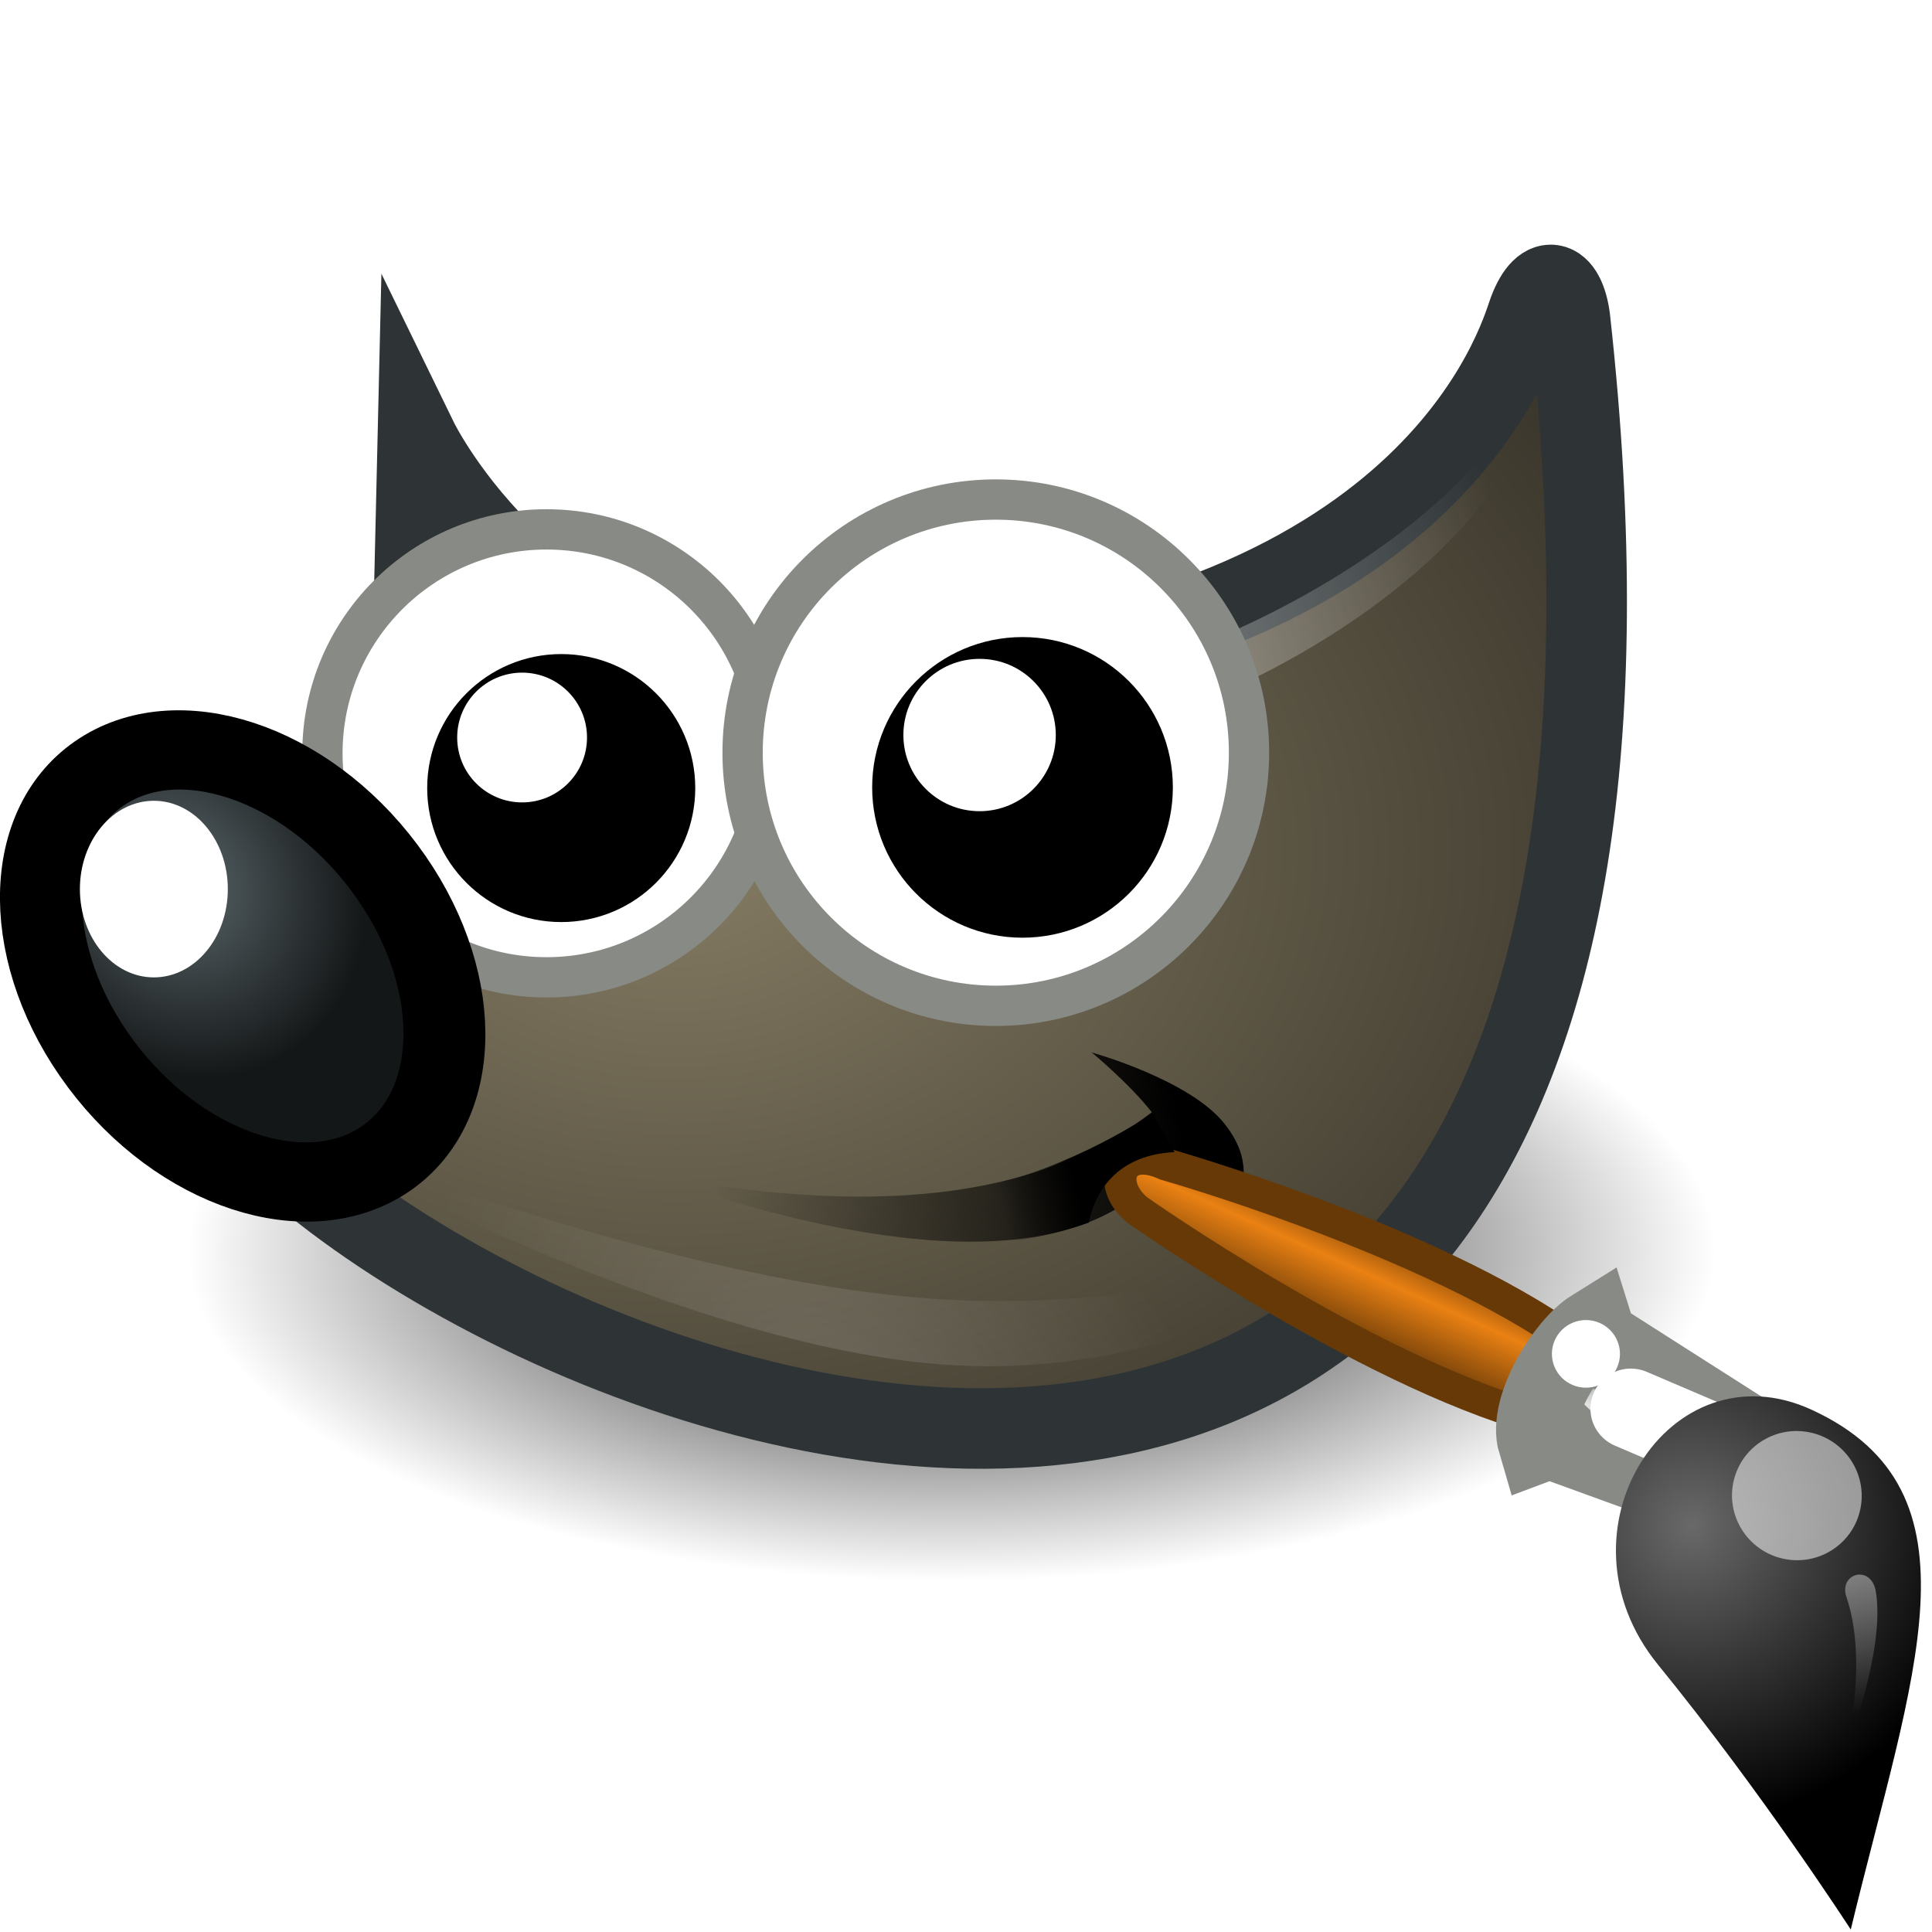 <?xml version="1.0" encoding="UTF-8" standalone="no"?>
<svg
   version="1.0"
   width="24"
   height="24"
   id="svg3478"
   sodipodi:docname="gimp.svg"
   inkscape:version="1.1.1 (3bf5ae0d25, 2021-09-20)"
   xmlns:inkscape="http://www.inkscape.org/namespaces/inkscape"
   xmlns:sodipodi="http://sodipodi.sourceforge.net/DTD/sodipodi-0.dtd"
   xmlns:xlink="http://www.w3.org/1999/xlink"
   xmlns="http://www.w3.org/2000/svg"
   xmlns:svg="http://www.w3.org/2000/svg"
   xmlns:rdf="http://www.w3.org/1999/02/22-rdf-syntax-ns#"
   xmlns:cc="http://creativecommons.org/ns#"
   xmlns:dc="http://purl.org/dc/elements/1.1/">
  <sodipodi:namedview
     id="namedview260"
     pagecolor="#ffffff"
     bordercolor="#666666"
     borderopacity="1.0"
     inkscape:pageshadow="2"
     inkscape:pageopacity="0.0"
     inkscape:pagecheckerboard="0"
     showgrid="false"
     inkscape:zoom="40.187235"
     inkscape:cx="21.362505"
     inkscape:cy="17.990787"
     inkscape:window-width="1437"
     inkscape:window-height="890"
     inkscape:window-x="759"
     inkscape:window-y="127"
     inkscape:window-maximized="0"
     inkscape:current-layer="g8463" />
  <defs
     id="defs3480">
    <linearGradient
       id="linearGradient3414">
      <stop
         id="stop3416"
         style="stop-color:#000000;stop-opacity:1"
         offset="0" />
      <stop
         id="stop3418"
         style="stop-color:#000000;stop-opacity:0"
         offset="1" />
    </linearGradient>
    <linearGradient
       id="linearGradient3341">
      <stop
         id="stop3343"
         style="stop-color:#ffffff;stop-opacity:1"
         offset="0" />
      <stop
         id="stop3345"
         style="stop-color:#ffffff;stop-opacity:0"
         offset="1" />
    </linearGradient>
    <linearGradient
       id="linearGradient6963">
      <stop
         id="stop6965"
         offset="0"
         style="stop-color:#696969;stop-opacity:1;" />
      <stop
         id="stop6967"
         offset="1"
         style="stop-color:#000000;stop-opacity:1;" />
    </linearGradient>
    <linearGradient
       id="linearGradient6939">
      <stop
         id="stop6941"
         offset="0"
         style="stop-color:#bdbdbd;stop-opacity:1;" />
      <stop
         style="stop-color:#e2e2e2;stop-opacity:1;"
         offset="0.333"
         id="stop6947" />
      <stop
         id="stop6949"
         offset="0.667"
         style="stop-color:#a3a3a3;stop-opacity:1;" />
      <stop
         id="stop6943"
         offset="1"
         style="stop-color:#dddddd;stop-opacity:1;" />
    </linearGradient>
    <linearGradient
       id="linearGradient6500">
      <stop
         id="stop6502"
         offset="0"
         style="stop-color:#857c63;stop-opacity:1;" />
      <stop
         id="stop6504"
         offset="1"
         style="stop-color:#221f19;stop-opacity:1;" />
    </linearGradient>
    <linearGradient
       id="linearGradient8542">
      <stop
         id="stop8544"
         offset="0"
         style="stop-color:#5b676b;stop-opacity:1;" />
      <stop
         id="stop8546"
         offset="1"
         style="stop-color:#141718;stop-opacity:1;" />
    </linearGradient>
    <linearGradient
       id="linearGradient6951">
      <stop
         id="stop6953"
         offset="0"
         style="stop-color:#6e3d09;stop-opacity:1;" />
      <stop
         style="stop-color:#ea8113;stop-opacity:1;"
         offset="0.242"
         id="stop6959" />
      <stop
         id="stop6961"
         offset="0.621"
         style="stop-color:#5c3307;stop-opacity:1;" />
      <stop
         id="stop6955"
         offset="1"
         style="stop-color:#e07c12;stop-opacity:1;" />
    </linearGradient>
    <radialGradient
       inkscape:collect="always"
       xlink:href="#linearGradient3414"
       id="radialGradient6498"
       cx="23"
       cy="33.938"
       fx="23"
       fy="33.938"
       r="18.25"
       gradientTransform="matrix(1.29,0,0,0.558,3.858,13.727)"
       gradientUnits="userSpaceOnUse" />
    <radialGradient
       inkscape:collect="always"
       xlink:href="#linearGradient6500"
       id="radialGradient4354"
       gradientUnits="userSpaceOnUse"
       gradientTransform="matrix(2.286,0,0,1.664,-17.377,-16.797)"
       cx="18.558"
       cy="22.3"
       fx="18.558"
       fy="22.3"
       r="19.229" />
    <linearGradient
       inkscape:collect="always"
       xlink:href="#linearGradient3414"
       id="linearGradient4351"
       gradientUnits="userSpaceOnUse"
       gradientTransform="matrix(1.29,0,0,1.283,-1.251,-7.866)"
       x1="32.35"
       y1="28.083"
       x2="21.213"
       y2="30.293" />
    <radialGradient
       inkscape:collect="always"
       xlink:href="#linearGradient3341"
       id="radialGradient8676"
       gradientUnits="userSpaceOnUse"
       gradientTransform="matrix(1.276,0.012,-0.012,1.251,-371.774,-63.678)"
       cx="318.881"
       cy="60.061"
       fx="318.881"
       fy="60.061"
       r="13.256" />
    <radialGradient
       inkscape:collect="always"
       xlink:href="#linearGradient8542"
       id="radialGradient8548"
       cx="6.024"
       cy="25.271"
       fx="6.024"
       fy="25.271"
       r="4.831"
       gradientTransform="matrix(1.124,0.113,-0.133,1.297,-8.448,-10.413)"
       gradientUnits="userSpaceOnUse" />
    <linearGradient
       inkscape:collect="always"
       xlink:href="#linearGradient6951"
       id="linearGradient6957"
       x1="37.018"
       y1="19.24"
       x2="27.754"
       y2="11.182"
       gradientUnits="userSpaceOnUse"
       gradientTransform="matrix(0.981,-0.004,-0.004,0.993,-48.734,3.369)" />
    <linearGradient
       inkscape:collect="always"
       xlink:href="#linearGradient6939"
       id="linearGradient6945"
       x1="19.395"
       y1="30.001"
       x2="23.109"
       y2="33.439"
       gradientUnits="userSpaceOnUse"
       gradientTransform="matrix(1.146,0,0,1.146,-51.464,-3.004)" />
    <radialGradient
       inkscape:collect="always"
       xlink:href="#linearGradient6963"
       id="radialGradient6969"
       cx="15.415"
       cy="35.357"
       fx="15.415"
       fy="35.357"
       r="7.579"
       gradientTransform="matrix(2.012,1.155,-1.135,1.954,-22.969,-55.052)"
       gradientUnits="userSpaceOnUse" />
    <linearGradient
       inkscape:collect="always"
       xlink:href="#linearGradient3341"
       id="linearGradient2452"
       x1="13.236"
       y1="37.752"
       x2="7.752"
       y2="42.282"
       gradientUnits="userSpaceOnUse"
       gradientTransform="matrix(0.673,1.058,-1.065,0.673,-5.945,2.138)" />
    <linearGradient
       inkscape:collect="always"
       xlink:href="#linearGradient3414"
       id="linearGradient4330"
       gradientUnits="userSpaceOnUse"
       x1="26.163"
       y1="30.543"
       x2="24.329"
       y2="30.985"
       gradientTransform="matrix(1.29,0,0,1.283,3.697,-8.31)" />
    <radialGradient
       inkscape:collect="always"
       xlink:href="#linearGradient3341"
       id="radialGradient8678"
       gradientUnits="userSpaceOnUse"
       gradientTransform="matrix(-0.644,-0.495,0.315,-0.41,159.529,378.64)"
       cx="115.75"
       cy="234.591"
       fx="115.75"
       fy="234.591"
       r="60.25" />
    <filter
       height="1.402"
       y="-0.201"
       width="1.086"
       x="-0.043"
       id="filter8393"
       inkscape:collect="always">
      <feGaussianBlur
         id="feGaussianBlur8395"
         stdDeviation="2.15"
         inkscape:collect="always" />
    </filter>
  </defs>
  <g
     transform="matrix(0.403,0,0,0.403,-1.692,2.372)"
     id="g6335"
     style="display:inline;stroke-width:2.483;enable-background:new">
    <ellipse
       style="display:inline;overflow:visible;visibility:visible;fill:url(#radialGradient6498);fill-opacity:1;fill-rule:evenodd;stroke:none;stroke-width:2.081;stroke-linecap:butt;stroke-linejoin:miter;stroke-miterlimit:10;stroke-dasharray:none;stroke-dashoffset:0;stroke-opacity:1;marker:none;marker-start:none;marker-mid:none;marker-end:none;enable-background:new"
       id="path6490"
       cx="33.522"
       cy="32.664"
       rx="23.537"
       ry="10.183" />
    <path
       style="display:inline;overflow:visible;visibility:visible;fill:url(#radialGradient4354);fill-opacity:1;fill-rule:evenodd;stroke:#2e3436;stroke-width:2.483;stroke-linecap:butt;stroke-linejoin:miter;stroke-miterlimit:10;stroke-dasharray:none;stroke-dashoffset:0;stroke-opacity:1;marker:none;marker-start:none;marker-mid:none;marker-end:none;enable-background:new"
       d="m 17.077,7.686 c 0,0 3.707,7.605 12.38,7.39 C 47.633,14.622 50.82,5.191 51.276,3.83 51.732,2.47 52.429,2.676 52.591,3.933 58.519,57.456 11.453,34.492 9.781,25.376 c 9.348,-2.721 7.068,-7.938 7.068,-7.938 z"
       id="path7016"
       sodipodi:nodetypes="csscccc" />
    <path
       style="display:inline;overflow:visible;visibility:visible;fill:url(#linearGradient4351);fill-opacity:1;fill-rule:evenodd;stroke:none;stroke-width:2.483;stroke-linecap:butt;stroke-linejoin:miter;stroke-miterlimit:10;stroke-dasharray:none;stroke-dashoffset:0;stroke-opacity:1;marker:none;marker-start:none;marker-mid:none;marker-end:none;enable-background:new"
       d="m 23.994,30.263 c 8.691,1.729 13.117,0.126 15.708,-1.864 -0.684,-0.879 -1.852,-1.843 -1.852,-1.843 0,0 3.035,0.839 4.104,2.211 1.066,1.368 0.396,2.211 0.117,3.962 -0.621,-1.538 -1.78,-2.114 -1.937,-2.725 -2.33,3.203 -8.134,3.07 -16.139,0.258 z"
       id="path7018"
       sodipodi:nodetypes="cccsccc" />
    <path
       style="display:inline;overflow:visible;visibility:visible;opacity:0.53;fill:url(#radialGradient8676);fill-opacity:1;fill-rule:nonzero;stroke:none;stroke-width:7.924;stroke-linecap:butt;stroke-linejoin:miter;stroke-miterlimit:4;stroke-dasharray:none;stroke-dashoffset:0;stroke-opacity:1;marker:none;marker-start:none;marker-mid:none;marker-end:none;enable-background:accumulate"
       d="M 18.022,9.936 C 27.759,22.999 50.738,12.322 51.829,4.443 52.562,14.238 25.635,25.967 18.022,9.936 Z"
       id="path8672"
       sodipodi:nodetypes="ccc" />
    <ellipse
       style="display:inline;overflow:visible;visibility:visible;fill:#ffffff;fill-opacity:1;fill-rule:evenodd;stroke:#888a85;stroke-width:1.242;stroke-linecap:butt;stroke-linejoin:miter;stroke-miterlimit:10;stroke-dasharray:none;stroke-dashoffset:0;stroke-opacity:1;marker:none;marker-start:none;marker-mid:none;marker-end:none;enable-background:new"
       id="path4357"
       cx="21.044"
       cy="17.336"
       rx="6.907"
       ry="6.904" />
    <ellipse
       style="display:inline;overflow:visible;visibility:visible;fill:url(#radialGradient8548);fill-opacity:1;fill-rule:evenodd;stroke:#000000;stroke-width:2.484;stroke-linecap:butt;stroke-linejoin:miter;stroke-miterlimit:10;stroke-dasharray:none;stroke-dashoffset:0;stroke-opacity:1;marker:none;marker-start:none;marker-mid:none;marker-end:none;enable-background:new"
       id="path7023"
       transform="matrix(0.821,-0.571,0.599,0.801,0,0)"
       cx="-4.957"
       cy="26.291"
       rx="5.315"
       ry="7.398" />
    <ellipse
       id="path4359"
       style="display:inline;overflow:visible;visibility:visible;fill:#000000;fill-opacity:1;fill-rule:evenodd;stroke:#000000;stroke-width:2.483;stroke-linecap:butt;stroke-linejoin:miter;stroke-miterlimit:10;stroke-dasharray:none;stroke-dashoffset:0;stroke-opacity:1;marker:none;marker-start:none;marker-mid:none;marker-end:none;enable-background:new"
       cx="21.498"
       cy="18.406"
       rx="2.89"
       ry="2.889" />
    <ellipse
       style="display:inline;overflow:visible;visibility:visible;fill:#ffffff;fill-opacity:1;fill-rule:evenodd;stroke:none;stroke-width:1.683;stroke-linecap:butt;stroke-linejoin:miter;stroke-miterlimit:10;stroke-dasharray:none;stroke-dashoffset:0;stroke-opacity:1;marker:none;marker-start:none;marker-mid:none;marker-end:none;enable-background:new"
       id="path7027"
       cx="8.941"
       cy="21.52"
       rx="2.28"
       ry="2.722" />
    <ellipse
       id="path4361"
       style="display:inline;overflow:visible;visibility:visible;fill:#ffffff;fill-opacity:1;fill-rule:evenodd;stroke:none;stroke-width:1.29;stroke-linecap:butt;stroke-linejoin:miter;stroke-miterlimit:10;stroke-dasharray:none;stroke-dashoffset:0;stroke-opacity:1;marker:none;marker-start:none;marker-mid:none;marker-end:none;enable-background:new"
       cx="20.292"
       cy="16.848"
       rx="2.001"
       ry="2" />
    <ellipse
       id="path7030"
       style="display:inline;overflow:visible;visibility:visible;fill:#ffffff;fill-opacity:1;fill-rule:evenodd;stroke:#888a85;stroke-width:1.242;stroke-linecap:butt;stroke-linejoin:miter;stroke-miterlimit:10;stroke-dasharray:none;stroke-dashoffset:0;stroke-opacity:1;marker:none;marker-start:none;marker-mid:none;marker-end:none;enable-background:new"
       cx="34.894"
       cy="17.315"
       rx="7.805"
       ry="7.803" />
    <ellipse
       style="display:inline;overflow:visible;visibility:visible;fill:#000000;fill-opacity:1;fill-rule:evenodd;stroke:#000000;stroke-width:2.483;stroke-linecap:butt;stroke-linejoin:miter;stroke-miterlimit:10;stroke-dasharray:none;stroke-dashoffset:0;stroke-opacity:1;marker:none;marker-start:none;marker-mid:none;marker-end:none;enable-background:new"
       id="path7032"
       cx="35.717"
       cy="18.385"
       rx="3.393"
       ry="3.392" />
    <ellipse
       style="display:inline;overflow:visible;visibility:visible;fill:#ffffff;fill-opacity:1;fill-rule:evenodd;stroke:none;stroke-width:1.514;stroke-linecap:butt;stroke-linejoin:miter;stroke-miterlimit:10;stroke-dasharray:none;stroke-dashoffset:0;stroke-opacity:1;marker:none;marker-start:none;marker-mid:none;marker-end:none;enable-background:new"
       id="path7034"
       cx="34.394"
       cy="16.771"
       rx="2.349"
       ry="2.348" />
    <g
       id="g8463"
       transform="matrix(-0.148,-0.5,0.503,-0.147,35.573,29.78)"
       style="display:inline;stroke-width:3.248;enable-background:new">
      <path
         sodipodi:nodetypes="ccssc"
         inkscape:r_cy="true"
         inkscape:r_cx="true"
         id="path6937"
         d="m -23.35,24.804 3.629,3.43 C -11.506,21.872 -2.872,8.225 -2.872,8.225 -0.925,5.992 -2.974,4.503 -4.989,5.853 c 0,0 -12.766,10.085 -18.362,18.952 z"
         style="display:inline;overflow:visible;visibility:visible;opacity:1;fill:url(#linearGradient6957);fill-opacity:1;fill-rule:nonzero;stroke:#673907;stroke-width:1.9;stroke-linecap:round;stroke-linejoin:miter;stroke-miterlimit:4;stroke-dasharray:none;stroke-dashoffset:0;stroke-opacity:1;marker:none;marker-start:none;marker-mid:none;marker-end:none" />
      <path
         sodipodi:nodetypes="ccccccccc"
         inkscape:r_cy="true"
         inkscape:r_cx="true"
         id="path6935"
         d="m -33.183,36.655 2.574,2.215 9.73,-8.44 0.315,-0.809 1.254,-0.02 c -0.501,-1.79 -3.37,-5.022 -5.518,-5.022 l 0.094,1.249 -0.768,0.435 z"
         style="display:inline;overflow:visible;visibility:visible;opacity:1;fill:url(#linearGradient6945);fill-opacity:1;fill-rule:nonzero;stroke:#888a85;stroke-width:4.749;stroke-linecap:round;stroke-linejoin:miter;stroke-miterlimit:4;stroke-dasharray:none;stroke-dashoffset:0;stroke-opacity:1;marker:none;marker-start:none;marker-mid:none;marker-end:none" />
      <path
         inkscape:r_cy="true"
         inkscape:r_cx="true"
         id="path6985"
         d="m -24.445,30.372 -5.001,6.034"
         style="display:inline;overflow:visible;visibility:visible;opacity:1;fill:none;fill-opacity:1;fill-rule:nonzero;stroke:#ffffff;stroke-width:4.749;stroke-linecap:round;stroke-linejoin:round;stroke-miterlimit:4;stroke-dasharray:none;stroke-dashoffset:0;stroke-opacity:1;marker:none;marker-start:none;marker-mid:none;marker-end:none" />
      <path
         sodipodi:nodetypes="cssc"
         inkscape:r_cy="true"
         inkscape:r_cx="true"
         id="path7040"
         d="m -57.643,34.083 c 13.362,7.668 22.581,15.073 30.129,6.485 6.083,-6.92 -2.516,-16.844 -11.903,-12.936 -9.043,3.764 -18.226,6.451 -18.226,6.451 z"
         style="display:inline;overflow:visible;visibility:visible;opacity:1;fill:url(#radialGradient6969);fill-opacity:1;fill-rule:nonzero;stroke:none;stroke-width:0.262;stroke-linecap:round;stroke-linejoin:miter;stroke-miterlimit:4;stroke-dasharray:none;stroke-dashoffset:0;stroke-opacity:1;marker:none;marker-start:none;marker-mid:none;marker-end:none" />
      <ellipse
         transform="matrix(0.867,0.498,-0.502,0.865,0,0)"
         inkscape:r_cy="true"
         inkscape:r_cx="true"
         id="path6971"
         style="display:inline;overflow:visible;visibility:visible;opacity:0.528;fill:#ffffff;fill-opacity:1;fill-rule:nonzero;stroke:none;stroke-width:2.708;stroke-linecap:round;stroke-linejoin:miter;stroke-miterlimit:4;stroke-dasharray:none;stroke-dashoffset:0;stroke-opacity:1;marker:none;marker-start:none;marker-mid:none;marker-end:none"
         cx="-8.572"
         cy="49.197"
         rx="3.817"
         ry="3.816" />
      <circle
         style="display:inline;overflow:visible;visibility:visible;opacity:1;fill:#ffffff;fill-opacity:1;fill-rule:nonzero;stroke:none;stroke-width:1.827;stroke-linecap:round;stroke-linejoin:miter;stroke-miterlimit:4;stroke-dasharray:none;stroke-dashoffset:0;stroke-opacity:1;marker:none;marker-start:none;marker-mid:none;marker-end:none"
         id="path6983"
         inkscape:r_cx="true"
         inkscape:r_cy="true"
         cx="-20.588"
         cy="28.756"
         r="2" />
      <path
         sodipodi:nodetypes="cssc"
         inkscape:r_cy="true"
         inkscape:r_cx="true"
         id="path7044"
         d="m -47.568,36.701 c 0,0 4.691,2.853 8.871,2.69 1.479,-0.057 1.458,1.942 -0.174,1.749 -3.524,-0.416 -8.698,-4.439 -8.698,-4.439 z"
         style="display:inline;overflow:visible;visibility:visible;opacity:0.428;fill:url(#linearGradient2452);fill-opacity:1;fill-rule:nonzero;stroke:none;stroke-width:1.308;stroke-linecap:round;stroke-linejoin:miter;stroke-miterlimit:4;stroke-dasharray:none;stroke-dashoffset:0;stroke-opacity:1;marker:none;marker-start:none;marker-mid:none;marker-end:none" />
    </g>
    <path
       style="display:inline;overflow:visible;visibility:visible;fill:url(#linearGradient4330);fill-opacity:1;fill-rule:evenodd;stroke:none;stroke-width:2.483;stroke-linecap:butt;stroke-linejoin:miter;stroke-miterlimit:10;stroke-dasharray:none;stroke-dashoffset:0;stroke-opacity:1;marker:none;marker-start:none;marker-mid:none;marker-end:none;enable-background:new"
       d="m 33.365,32.406 c 1.931,0.184 3.675,-0.349 4.4,-0.608 0.127,-0.713 0.692,-2.08 2.639,-2.17 l -0.684,-1.191 c 0,0 -2.536,1.729 -5.244,2.24 z"
       id="path8532"
       sodipodi:nodetypes="cccccc" />
    <path
       style="display:inline;overflow:visible;visibility:visible;opacity:0.386;fill:url(#radialGradient8678);fill-opacity:1;fill-rule:nonzero;stroke:none;stroke-width:3.924;stroke-linecap:butt;stroke-linejoin:miter;stroke-miterlimit:4;stroke-dasharray:none;stroke-dashoffset:0;stroke-opacity:1;marker:none;marker-start:none;marker-mid:none;marker-end:none;filter:url(#filter8393);enable-background:accumulate"
       d="m 98.684,195.244 c 0,0 40.375,23.25 70.5,25.5 30.125,2.25 50,-16.5 50,-16.5 0,0 -21.375,11.75 -51.5,9.5 -30.125,-2.25 -69,-18.5 -69,-18.5 z"
       id="path8674"
       sodipodi:nodetypes="cscsc"
       transform="matrix(0.291,0,0,0.291,-16.001,-28.063)" />
  </g>
</svg>
